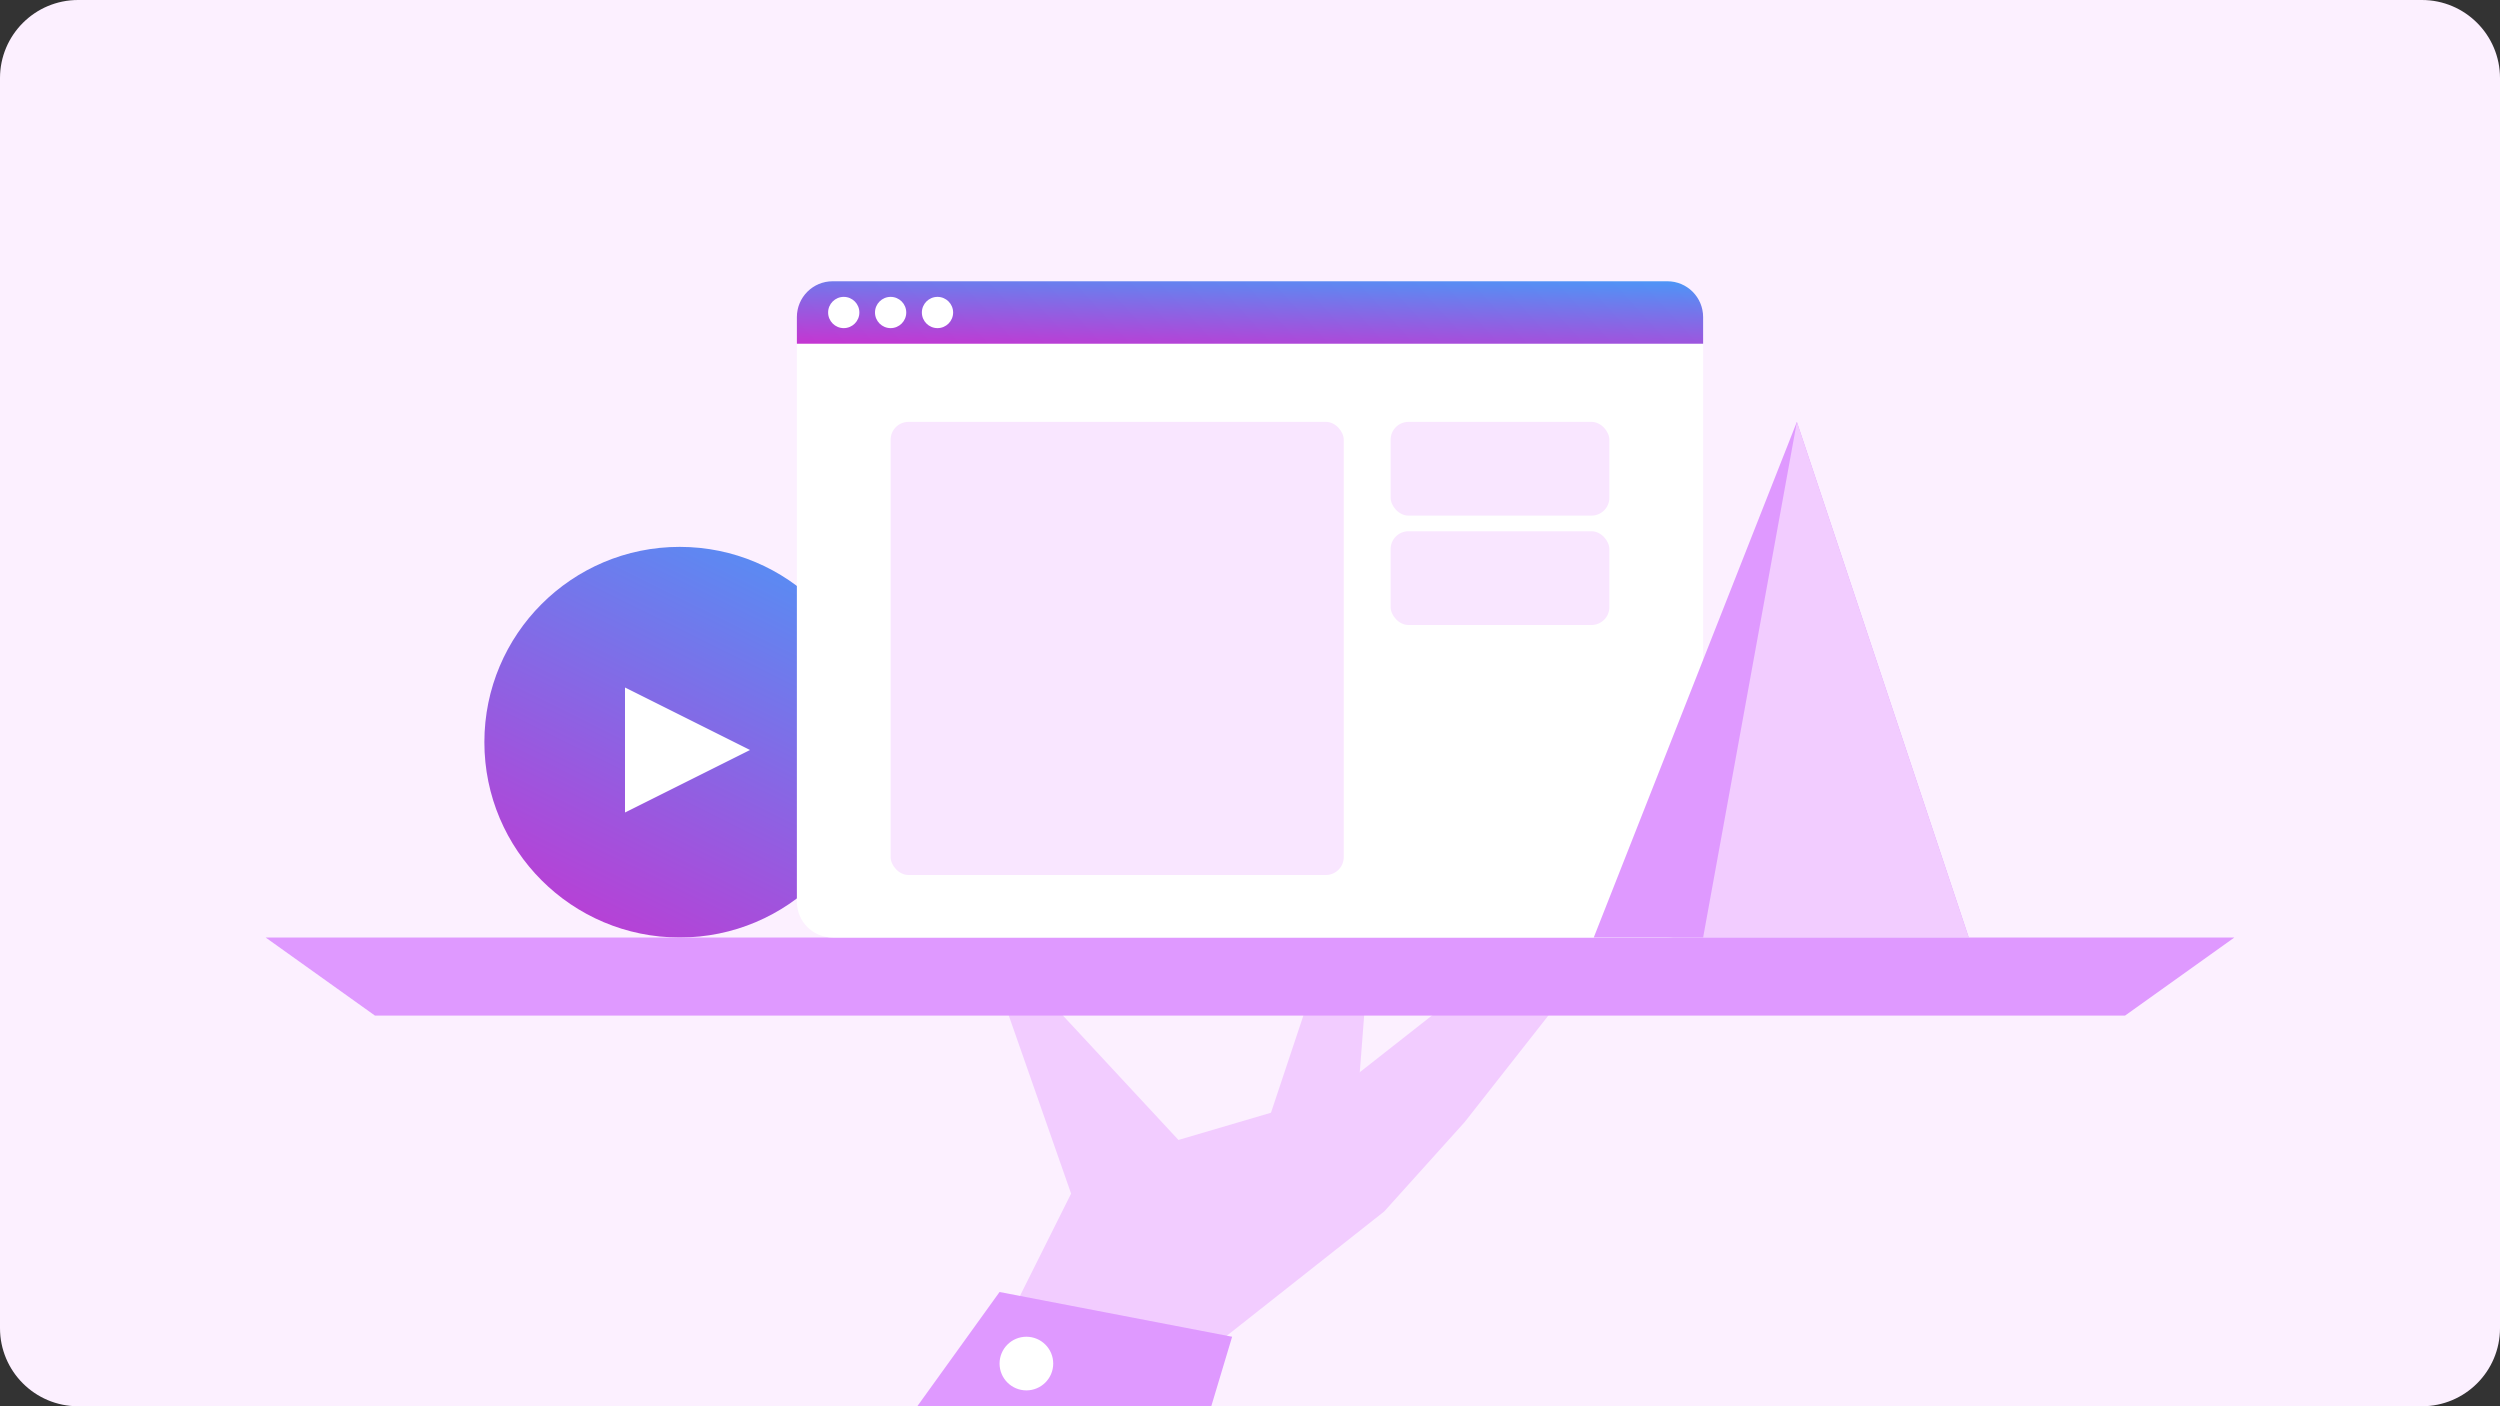 <svg width="160" height="90" viewBox="0 0 160 90" fill="none" xmlns="http://www.w3.org/2000/svg">
<rect x="0" y="0" width="160" height="90" fill="#333333" stroke="none"/>
<g clip-path="url(#clip0)">
<path d="M0 5C0 2.239 2.239 0 5 0H155C157.761 0 160 2.239 160 5V85C160 87.761 157.761 90 155 90H5C2.239 90 0 87.761 0 85V5Z" fill="#FCF0FF"/>
<circle cx="43.5" cy="47.5" r="12.5" fill="url(#paint0_linear)"/>
<path d="M48 48L40 52L40 44L48 48Z" fill="white"/>
<path d="M88.587 77.536L77.71 86.123L65.116 83.261L68.551 76.391L64.543 64.942H67.978L75.42 72.957L85.152 70.094L93.167 63.797H100.036L93.739 71.812L88.587 77.536Z" fill="#F2CCFF"/>
<path d="M84.007 63.225L81.144 71.812L86.869 70.667L87.442 63.225H84.007Z" fill="#F2CCFF"/>
<path d="M78.856 85.551L63.971 82.688L53.667 97H75.421L78.856 85.551Z" fill="#DF99FF"/>
<circle r="1.717" transform="matrix(-1 0 0 1 65.689 87.268)" fill="white"/>
<path d="M17 60H143L136 65H24L17 60Z" fill="#DF99FF"/>
<path d="M51 20.29C51 19.025 52.025 18 53.29 18H106.71C107.975 18 109 19.025 109 20.29V57.71C109 58.975 107.975 60 106.71 60H53.29C52.025 60 51 58.975 51 57.71V20.29Z" fill="white"/>
<path d="M51 20.29C51 19.025 52.025 18 53.29 18H106.71C107.975 18 109 19.025 109 20.29V22H51V20.29Z" fill="url(#paint1_linear)"/>
<circle cx="54" cy="20" r="1" fill="white"/>
<circle cx="57" cy="20" r="1" fill="white"/>
<circle cx="60" cy="20" r="1" fill="white"/>
<rect x="57" y="27" width="29" height="29" rx="1.145" fill="#F9E6FF"/>
<path d="M115 27L126 60H102L115 27Z" fill="#DF99FF"/>
<path d="M115 27L126 60H109L115 27Z" fill="#F2CCFF"/>
<rect x="89" y="27" width="14" height="6" rx="1.145" fill="#F9E6FF"/>
<rect x="89" y="34" width="14" height="6" rx="1.145" fill="#F9E6FF"/>
</g>
<defs>
<linearGradient id="paint0_linear" x1="42.654" y1="20.625" x2="23.877" y2="58.616" gradientUnits="userSpaceOnUse">
<stop stop-color="#33AAFF"/>
<stop offset="1" stop-color="#CC30CF"/>
</linearGradient>
<linearGradient id="paint1_linear" x1="78.038" y1="15.7" x2="77.78" y2="23.255" gradientUnits="userSpaceOnUse">
<stop stop-color="#33AAFF"/>
<stop offset="1" stop-color="#CC30CF"/>
</linearGradient>
<clipPath id="clip0">
<path d="M0 5C0 2.239 2.239 0 5 0H155C157.761 0 160 2.239 160 5V85C160 87.761 157.761 90 155 90H5C2.239 90 0 87.761 0 85V5Z" fill="white"/>
</clipPath>
</defs>
</svg>
